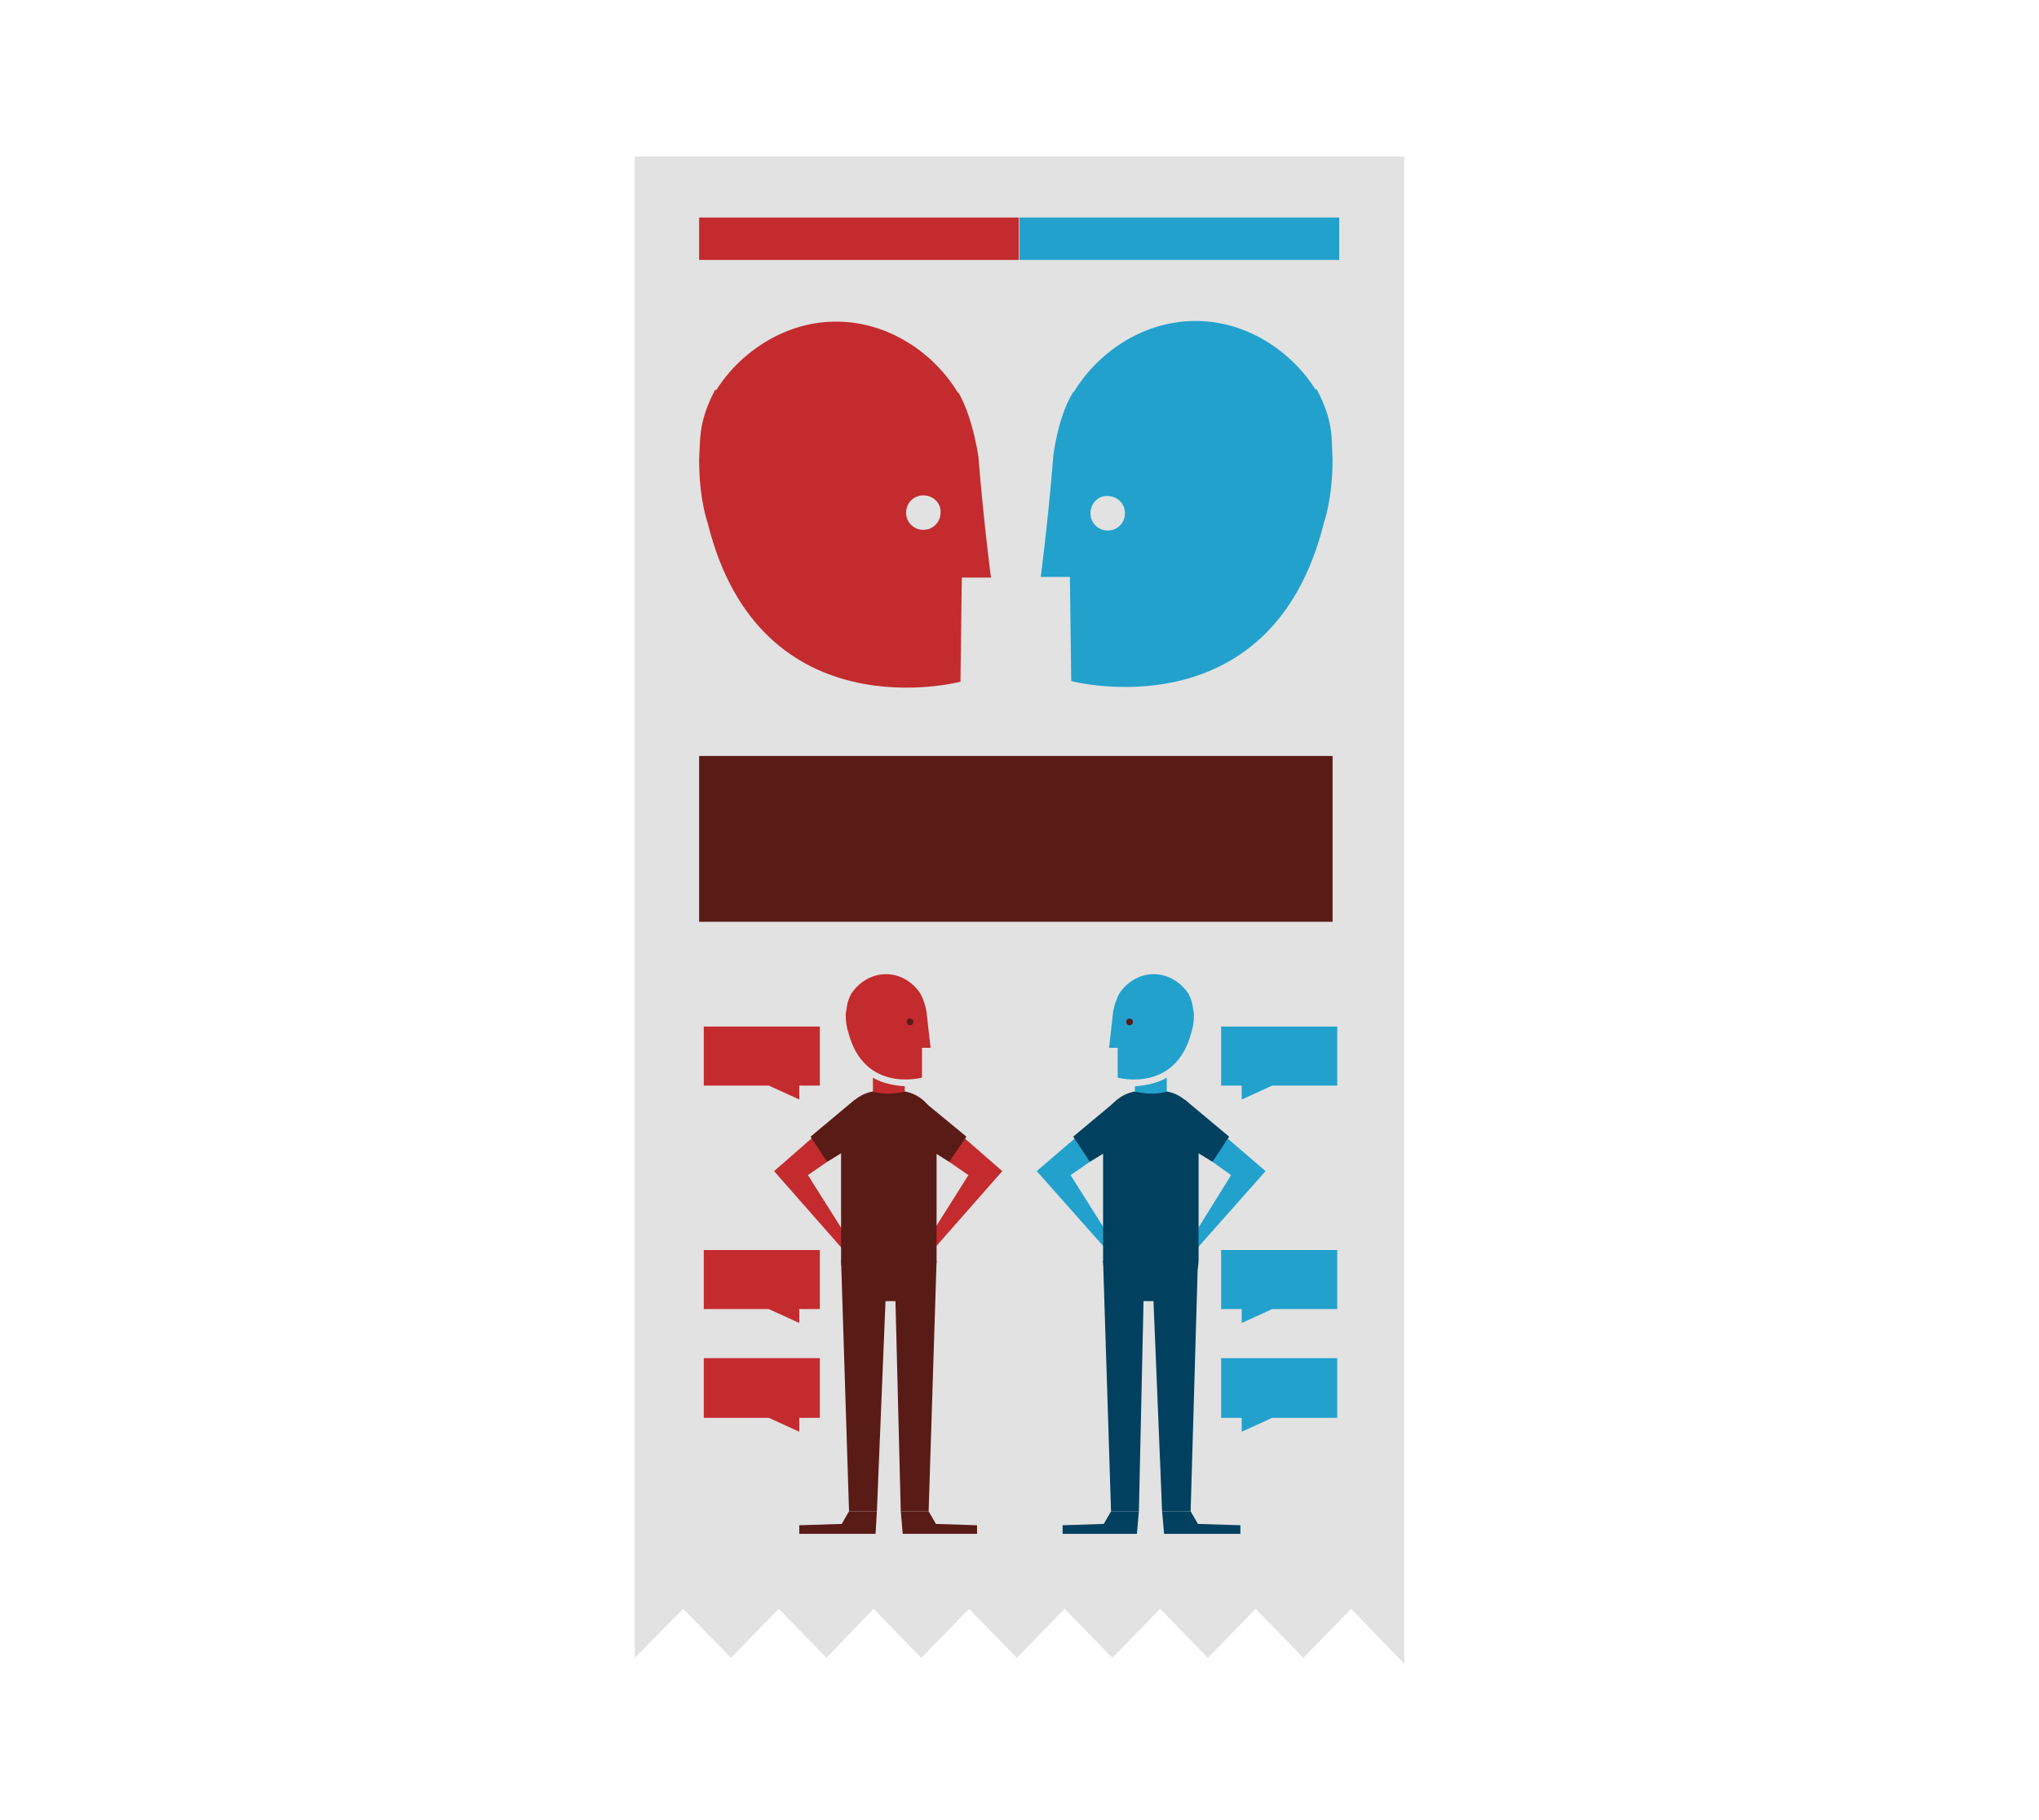 <?xml version="1.0" encoding="utf-8"?>
<!-- Generator: Adobe Illustrator 17.1.0, SVG Export Plug-In . SVG Version: 6.00 Build 0)  -->
<!DOCTYPE svg PUBLIC "-//W3C//DTD SVG 1.1//EN" "http://www.w3.org/Graphics/SVG/1.1/DTD/svg11.dtd">
<svg version="1.1" id="Layer_1" xmlns="http://www.w3.org/2000/svg" xmlns:xlink="http://www.w3.org/1999/xlink" x="0px" y="0px"
	 viewBox="0 0 307.4 274.5" enable-background="new 0 0 307.4 274.5" xml:space="preserve">
<g>
	<polygon fill="#E2E2E2" points="103,242.6 110.2,250 117.4,242.6 124.6,250 131.7,242.6 138.9,250 146.1,242.6 153.3,250 
		160.5,242.6 167.7,250 174.9,242.6 182.1,250 189.3,242.6 196.5,250 203.7,242.6 211.7,250.9 211.7,23.6 95.7,23.6 95.7,250 	"/>
	<rect x="153.7" y="32.8" fill="#22A1CD" width="48.2" height="6.4"/>
	<rect x="105.4" y="32.8" fill="#C32B2E" width="48.2" height="6.4"/>
	<path fill="#C32B2E" d="M107.8,58.8l0.2,0c3.6-5.7,10.4-10.4,18.3-10.3c7.9,0.1,14.6,4.9,18.1,10.7l0.1,0c1.1,1.9,2.3,5.2,3,9.6
		c0.8,10,1.9,18.3,1.9,18.3l-4.4,0l-0.2,15.7c0,0-30.2,8-38.1-23.9c0,0-1.3-3.5-1.3-9.6C105.6,66,105.3,63.6,107.8,58.8z
		 M139.2,74.7c-1.5,0-2.6,1.2-2.6,2.6c0,1.5,1.2,2.6,2.6,2.6c1.5,0,2.6-1.2,2.6-2.6C141.9,75.9,140.7,74.7,139.2,74.7z"/>
	<path fill="#22A1CD" d="M200.9,69.2c0,6.1-1.3,9.6-1.3,9.6c-7.9,31.9-38.1,23.9-38.1,23.9L161.3,87l-4.4,0c0,0,1.1-8.2,1.9-18.3
		c0.6-4.4,1.8-7.7,3-9.6l0.1,0c3.5-5.8,10.2-10.6,18.1-10.7c7.9-0.1,14.7,4.6,18.3,10.3l0.2,0C201.1,63.6,200.7,66,200.9,69.2z
		 M164.4,77.4c0,1.5,1.2,2.6,2.6,2.6c1.5,0,2.6-1.2,2.6-2.6c0-1.5-1.2-2.6-2.6-2.6C165.6,74.7,164.4,75.9,164.4,77.4z"/>
	<rect x="105.4" y="114" fill="#591B16" width="95.5" height="25"/>
	<polygon fill="#22A1CD" points="162.7,171.1 156.3,176.6 167.3,189 167.9,187.5 161.4,177.2 164.3,175.2 	"/>
	<polygon fill="#01405F" points="168.5,165.8 161.8,171.4 164.3,175.2 169.2,172.2 	"/>
	<polygon fill="#22A1CD" points="184.4,171.1 190.8,176.6 179.8,189 179.2,187.5 185.6,177.2 182.8,175.2 	"/>
	<path fill="#22A1CD" d="M179.2,149.9L179.2,149.9c-1.1-1.7-3-3-5.3-3c-2.3,0-4.2,1.4-5.2,3h0c-0.3,0.6-0.7,1.5-0.9,2.8
		c-0.3,2.9-0.6,5.3-0.6,5.3h1.3v4.5c0,0,8.7,2.4,11.1-6.8c0,0,0.4-1,0.4-2.8C179.8,152,179.9,151.3,179.2,149.9z"/>
	<path fill="#01405F" d="M166.3,190c0,3.2,2.6,5.8,5.8,5.8h2.8c3.2,0,5.8-2.6,5.8-5.8v-19.7c0-3.2-2.6-5.8-5.8-5.8h-2.8
		c-3.2,0-5.8,2.6-5.8,5.8V190z"/>
	<polygon fill="#01405F" points="180.6,190 179.5,227.9 175.2,227.9 173.9,196.2 172.4,196.2 171.7,227.9 167.5,227.9 166.3,190.1 	
		"/>
	<path fill="#22A1CD" d="M175.9,162.5v2.1c0,0-1.9,0.7-4.8,0v-0.8C171.1,163.8,174,163.7,175.9,162.5z"/>
	<circle fill="#591B16" cx="170.3" cy="154.1" r="0.5"/>
	<polygon fill="#01405F" points="167.5,227.9 166.4,229.8 160.2,230 160.2,231.3 171.4,231.3 171.7,227.9 	"/>
	<polygon fill="#01405F" points="179.5,227.9 180.6,229.8 187,230 187,231.3 175.5,231.3 175.2,227.9 	"/>
	<polygon fill="#01405F" points="178.6,165.8 185.3,171.4 182.8,175.2 177.9,172.2 	"/>
	<g>
		<polygon fill="#C32B2E" points="144.8,171.1 151.1,176.6 140.2,189 139.5,187.5 146,177.2 143.1,175.2 		"/>
		<polygon fill="#591B16" points="138.9,165.8 145.7,171.4 143.1,175.2 138.3,172.2 		"/>
		<polygon fill="#C32B2E" points="123,171.1 116.7,176.6 127.6,189 128.3,187.5 121.8,177.2 124.7,175.2 		"/>
		<path fill="#C32B2E" d="M128.3,149.9L128.3,149.9c1.1-1.7,3-3,5.3-3c2.3,0,4.2,1.4,5.2,3h0c0.3,0.6,0.7,1.5,0.9,2.8
			c0.3,2.9,0.6,5.3,0.6,5.3h-1.3v4.5c0,0-8.7,2.4-11.1-6.8c0,0-0.4-1-0.4-2.8C127.7,152,127.6,151.3,128.3,149.9z"/>
		<path fill="#591B16" d="M141.2,190c0,3.2-2.6,5.8-5.8,5.8h-2.8c-3.2,0-5.8-2.6-5.8-5.8v-19.7c0-3.2,2.6-5.8,5.8-5.8h2.8
			c3.2,0,5.8,2.6,5.8,5.8V190z"/>
		<polygon fill="#591B16" points="126.8,190 128,227.9 132.2,227.9 133.5,196.2 135,196.2 135.8,227.9 140,227.9 141.2,190.1 		"/>
		<path fill="#C32B2E" d="M131.6,162.5v2.1c0,0,1.9,0.7,4.8,0v-0.8C136.4,163.8,133.5,163.7,131.6,162.5z"/>
		<circle fill="#591B16" cx="137.2" cy="154.1" r="0.5"/>
		<polygon fill="#591B16" points="140,227.9 141.1,229.8 147.3,230 147.3,231.3 136.1,231.3 135.8,227.9 		"/>
		<polygon fill="#591B16" points="128,227.9 126.9,229.8 120.5,230 120.5,231.3 132,231.3 132.2,227.9 		"/>
		<polygon fill="#591B16" points="128.9,165.8 122.2,171.4 124.7,175.2 129.6,172.2 		"/>
	</g>
	<polygon fill="#C32B2E" points="123.6,154.8 106.1,154.8 106.1,163.7 115.9,163.7 120.5,165.8 120.5,163.7 123.6,163.7 	"/>
	<polygon fill="#C32B2E" points="123.6,188.5 106.1,188.5 106.1,197.4 115.9,197.4 120.5,199.5 120.5,197.4 123.6,197.4 	"/>
	<polygon fill="#C32B2E" points="123.6,204.8 106.1,204.8 106.1,213.8 115.9,213.8 120.5,215.9 120.5,213.8 123.6,213.8 	"/>
	<polygon fill="#22A1CD" points="184.1,154.8 201.6,154.8 201.6,163.7 191.8,163.7 187.2,165.8 187.2,163.7 184.1,163.7 	"/>
	<polygon fill="#22A1CD" points="184.1,188.5 201.6,188.5 201.6,197.4 191.8,197.4 187.2,199.5 187.2,197.4 184.1,197.4 	"/>
	<polygon fill="#22A1CD" points="184.1,204.8 201.6,204.8 201.6,213.8 191.8,213.8 187.2,215.9 187.2,213.8 184.1,213.8 	"/>
</g>
</svg>
